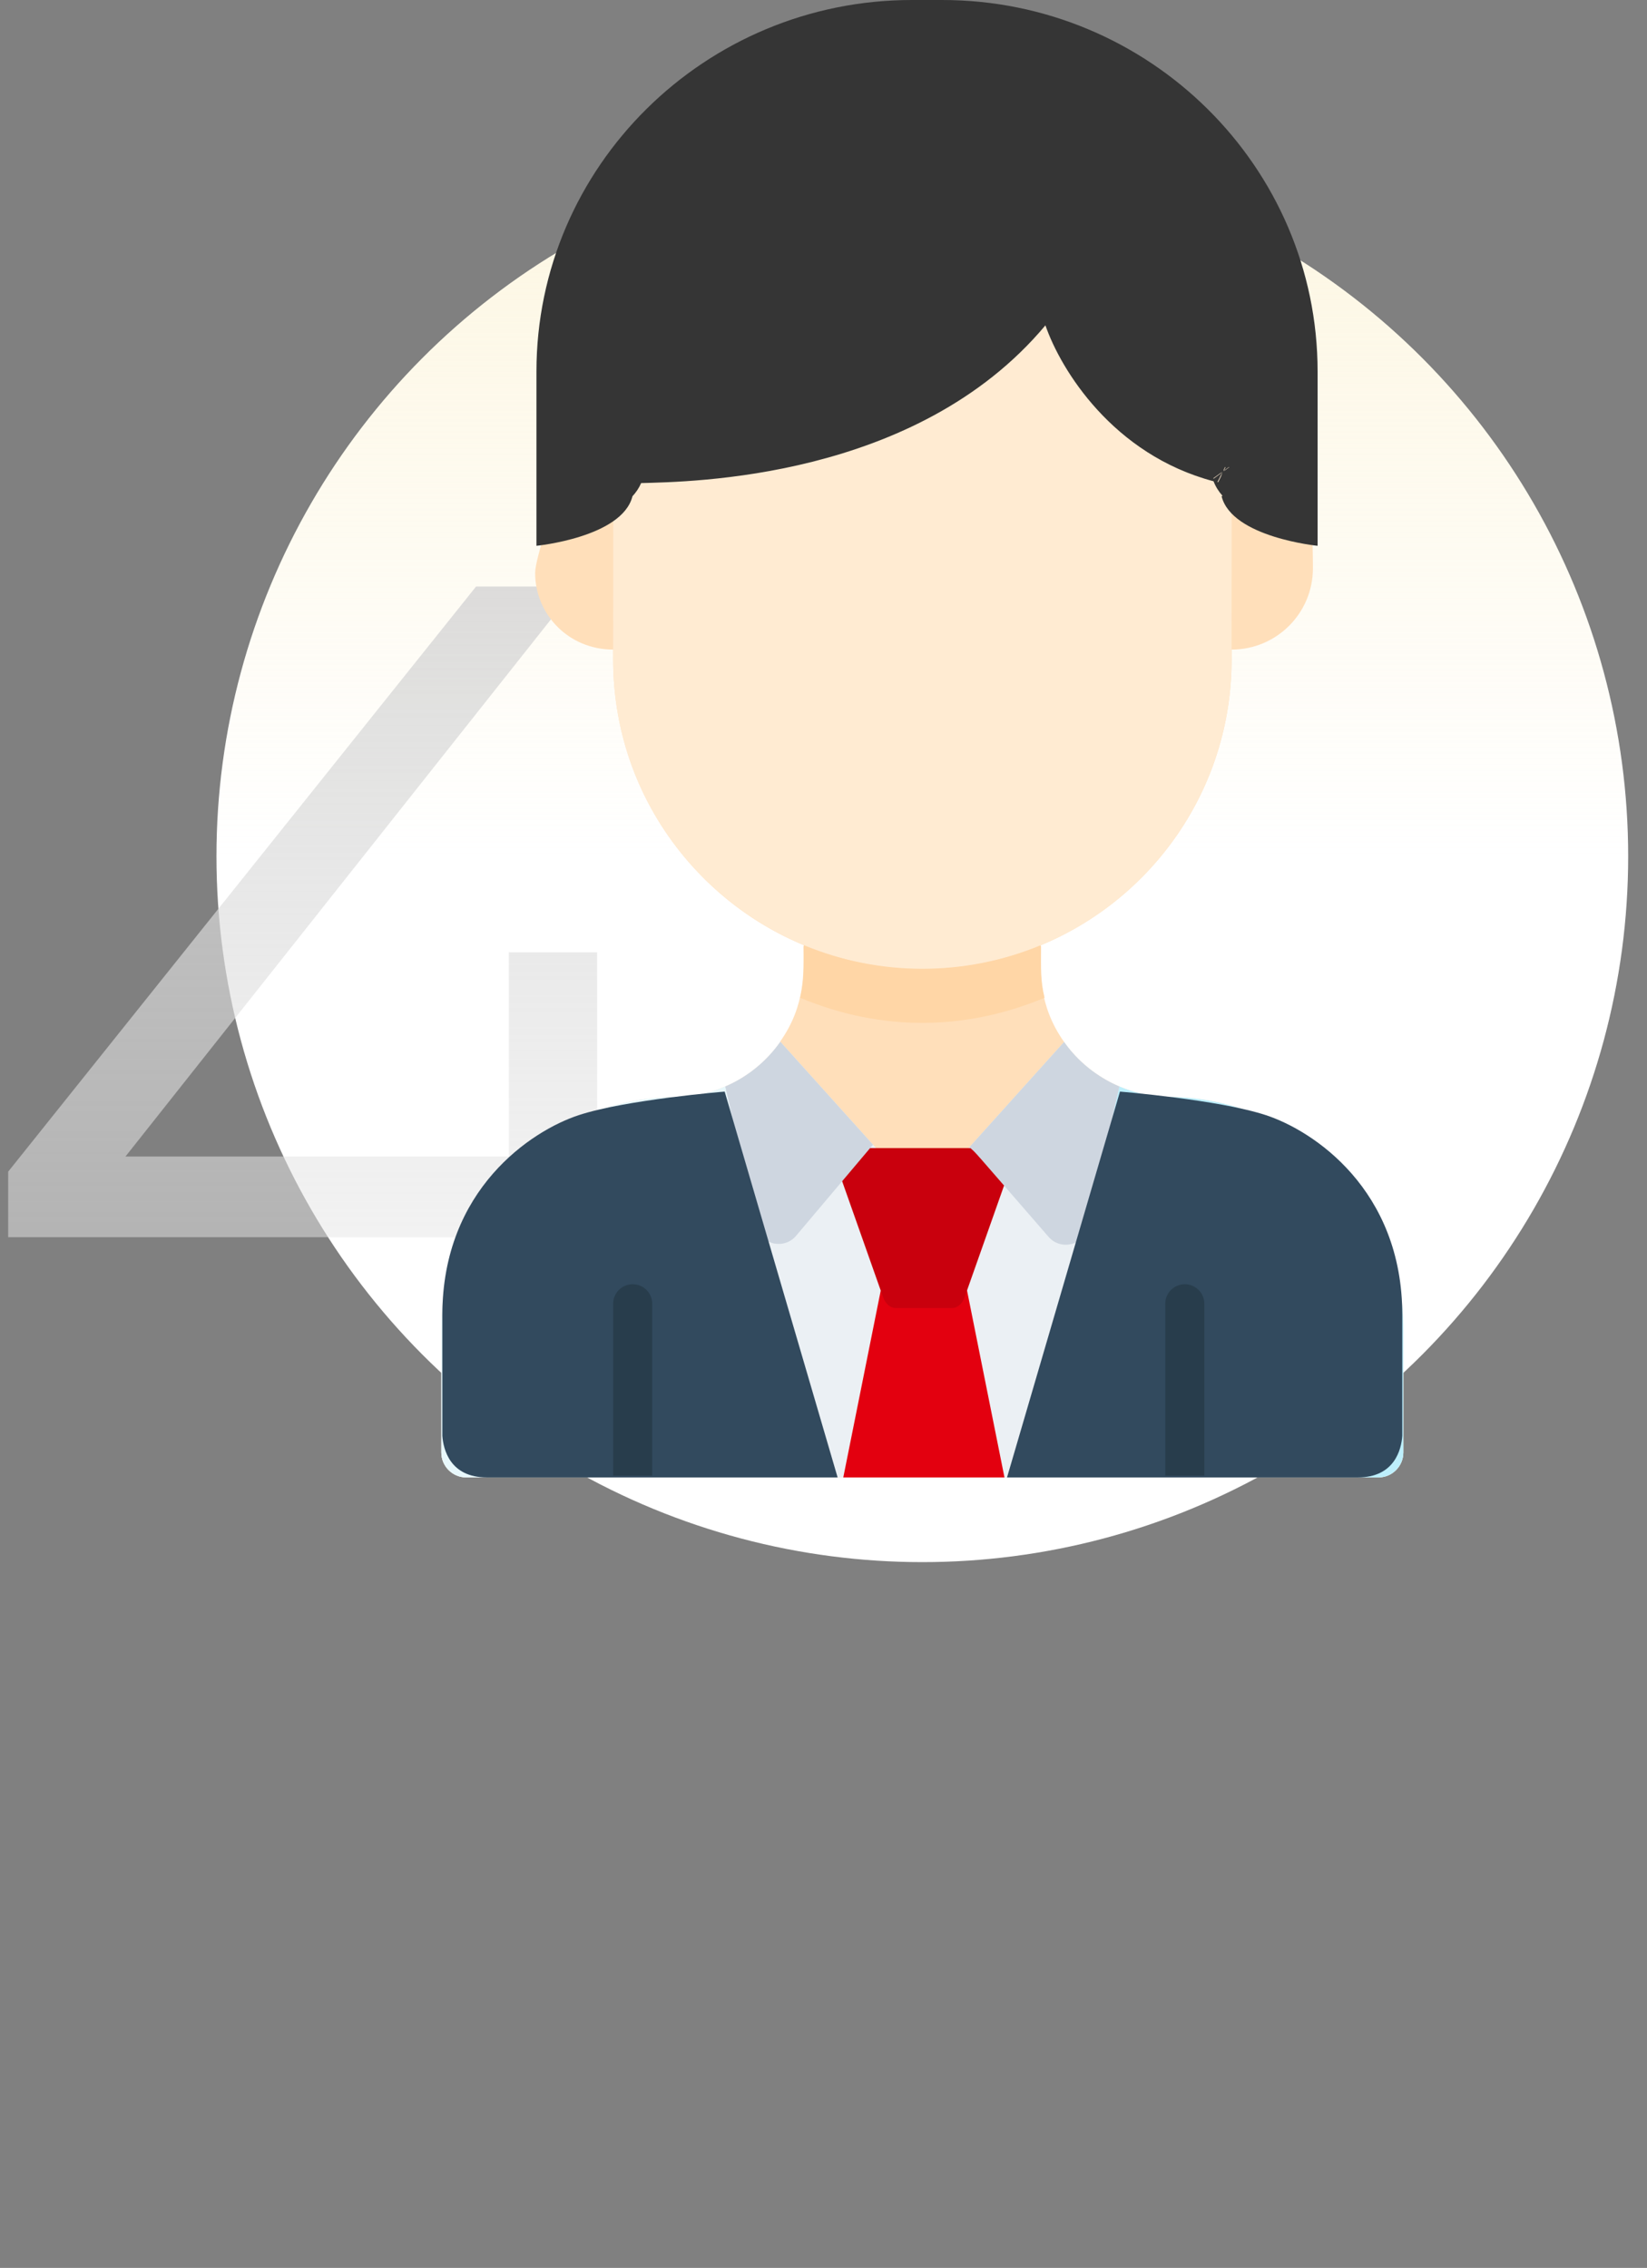 <svg width="175" height="241" viewBox="0 0 175 241" fill="none" xmlns="http://www.w3.org/2000/svg">
<rect x="0" y="0" width="175" height="241" fill="#808080" stroke="none"/>
<g style="mix-blend-mode:multiply">
<circle r="75" transform="matrix(1 0 0 -1 98 91)" fill="white"/>
<circle r="75" transform="matrix(1 0 0 -1 98 91)" fill="url(#paint0_linear)"/>
</g>
<path d="M82.207 131.474H63.447V156.13H53.799V131.474H0.869V124.506L50.583 62.33H61.303L13.331 122.898H54.067V101.19H63.447V122.898H82.207V131.474Z" fill="url(#paint1_linear)"/>
<g clip-path="url(#clip0)">
<path d="M149.11 141.242V154.345C149.11 155.812 147.922 157 146.455 157H49.546C48.079 157 46.891 155.812 46.891 154.345V141.242C46.891 127.555 58.088 116.7 71.775 116.567C76.331 116.518 80.418 114.264 82.913 110.709L82.893 110.689C85.644 106.775 85.372 103.249 85.376 100.57L85.425 100.447C73.528 95.516 65.157 83.787 65.151 70.11V69.028C60.387 69.028 56.857 65.25 56.86 60.88C56.863 57.788 65.148 36.676 65.151 33C65.154 28.052 60.899 19.574 65.848 19.578C69.872 9.54 79.6 2.993 90.371 3L111.521 9.02C113.376 9.024 114.66 10.882 114 12.618H126.277C125.729 14.068 126.532 15.678 128.019 16.109L129.858 16.644C135.369 18.244 137 25.331 137 31.5C137 33.992 139.509 49.437 139.502 60.396C139.502 65.165 135.633 69.028 130.863 69.028V70.11C130.854 83.817 122.454 95.559 110.522 100.474V100.477L110.562 100.57C110.562 103.128 110.263 106.731 113.041 110.692C115.462 114.148 119.569 116.517 124.226 116.567C137.913 116.7 149.11 127.555 149.11 141.242Z" fill="#FFDFBA"/>
<path d="M149.11 141.242V154.345C149.11 155.812 147.922 157 146.455 157H49.546C48.079 157 46.891 155.812 46.891 154.345V141.242C46.891 127.555 58.088 116.699 71.775 116.567C76.301 116.518 80.402 114.29 82.916 110.702C91.893 120.678 93.568 122.538 96.026 125.272C97.081 126.443 98.92 126.443 99.975 125.272C102.49 122.475 104.213 120.56 113.064 110.725C115.47 114.158 119.584 116.517 124.226 116.567C137.913 116.699 149.11 127.555 149.11 141.242Z" fill="#EBF0F4"/>
<path d="M117.211 123.231C130.347 123.828 140.814 134.671 140.814 147.953V157H146.456C147.923 157 149.111 155.811 149.111 154.345V141.263C149.111 127.571 137.909 116.707 124.218 116.566C122.346 116.547 120.561 116.154 118.937 115.458C118.896 115.546 117.232 123.136 117.211 123.231Z" fill="#BDEFFC"/>
<path d="M114.957 32.634C123.756 32.64 130.881 39.776 130.874 48.574C130.871 56.093 130.861 70.11 130.861 70.11C130.851 83.817 122.451 95.558 110.52 100.474V100.477C88.924 109.383 65.16 93.451 65.148 70.11C65.148 68.378 65.16 50.748 65.162 48.531C65.168 39.733 72.307 32.604 81.105 32.61L114.957 32.634Z" fill="#FFEBD2"/>
<path d="M110.989 106.029C102.812 109.452 93.826 109.718 85.016 106.029C85.466 104.162 85.391 102.953 85.391 100.58L85.44 100.457C93.433 103.775 102.556 103.781 110.564 100.457L110.614 100.58C110.614 102.954 110.539 104.163 110.989 106.029Z" fill="#FFD6A6"/>
<path d="M100.109 0H96.89C74.894 0 57 17.712 57 39.48V44.745V49.673V58C57 58 66.082 57.108 67.199 52.749L67.193 52.745C67.576 52.332 67.897 51.862 68.123 51.336C73.274 51.183 97.338 50.997 111.08 34.572C112.72 39.32 118.268 48.31 128.943 51.142C129.163 51.715 129.49 52.232 129.89 52.679L129.801 52.75C130.918 57.108 140 58 140 58V49.639V44.745V39.48C140 17.712 122.105 0 100.109 0ZM130.184 49.914L130.569 49.639H130.623L129.997 50.098L130.184 49.914ZM129.989 50.033L130.032 49.899L130.165 49.639H130.219L130.061 49.965L129.989 50.033ZM128.931 50.843L128.916 50.822L129.9 50.117L129.668 50.34L128.949 50.866L128.931 50.843ZM129.743 50.614L129.435 51.245C129.432 51.244 129.432 51.244 129.429 51.242L129.386 51.223C129.379 51.22 129.371 51.215 129.365 51.212L129.867 50.224L129.881 50.212L129.743 50.614Z" fill="#353535"/>
<path d="M100.654 124.516V143.725C100.654 145.192 99.466 146.38 97.999 146.38C96.532 146.38 95.344 145.192 95.344 143.725V124.516L96.024 125.272C97.079 126.444 98.918 126.444 99.974 125.272L100.654 124.516Z" fill="#BDEFFC"/>
<path d="M78.791 123.231C65.655 123.829 55.188 134.671 55.188 147.953V157H49.546C48.079 157 46.891 155.811 46.891 154.345V141.263C46.891 127.572 58.093 116.707 71.784 116.566C73.656 116.547 75.441 116.154 77.065 115.458C77.106 115.546 78.77 123.137 78.791 123.231Z" fill="#E8F8FC"/>
<path fill-rule="evenodd" clip-rule="evenodd" d="M93.609 137H102.724L108.331 165H88L93.609 137Z" fill="#E3000F"/>
<path d="M106.942 123.007C106.666 122.383 106.183 122 105.664 122H90.664C90.145 122 89.662 122.383 89.389 123.012C89.116 123.636 89.089 124.422 89.323 125.077L93.823 137.827C94.078 138.545 94.597 139 95.164 139H101.164C101.731 139 102.25 138.545 102.505 137.827L107.005 125.077C107.236 124.414 107.215 123.632 106.942 123.007Z" fill="#C9000D"/>
<path d="M118.934 115.458C118.893 115.546 115.617 130.447 115.638 130.352C115.206 132.313 112.724 132.944 111.408 131.428C102.694 121.394 103.882 122.702 103 121.906L113.062 110.725C114.523 112.809 116.567 114.443 118.934 115.458Z" fill="#CED6E0"/>
<path d="M82.914 110.702L92.757 121.641L84.592 131.317C83.287 132.864 80.775 132.243 80.34 130.267C80.319 130.173 77.104 115.545 77.062 115.458C79.429 114.442 81.453 112.786 82.914 110.702Z" fill="#CED6E0"/>
<path d="M149 152.579V139.752C149 126.39 139.53 120.148 134.5 118.5C129.47 116.852 119 116 119 116L107 157H144.264C148.194 157 148.892 154.017 149 152.579Z" fill="#324A5E"/>
<path d="M47 152.579V139.752C47 126.39 56.47 120.148 61.5 118.5C66.53 116.852 77 116 77 116L89 157H51.736C47.806 157 47.108 154.017 47 152.579Z" fill="#324A5E"/>
<path d="M127.965 156.809V138.546C127.965 137.399 127.036 136.47 125.889 136.47C124.742 136.47 123.812 137.399 123.812 138.546V156.809H127.965Z" fill="#283D4C"/>
<path d="M69.301 156.809V138.546C69.301 137.399 68.372 136.47 67.225 136.47C66.078 136.47 65.148 137.399 65.148 138.546V156.809H69.301Z" fill="#283D4C"/>
</g>
<defs>
<linearGradient id="paint0_linear" x1="75" y1="0" x2="75" y2="150" gradientUnits="userSpaceOnUse">
<stop stop-color="#FAEDC2" stop-opacity="0"/>
<stop offset="1" stop-color="#FAEDC2"/>
</linearGradient>
<linearGradient id="paint1_linear" x1="39.805" y1="26.13" x2="39.805" y2="241" gradientUnits="userSpaceOnUse">
<stop stop-color="#CDCDCD"/>
<stop offset="1" stop-color="white" stop-opacity="0"/>
</linearGradient>
<clipPath id="clip0">
<rect width="154" height="157" fill="white" transform="translate(21)"/>
</clipPath>
</defs>
</svg>

